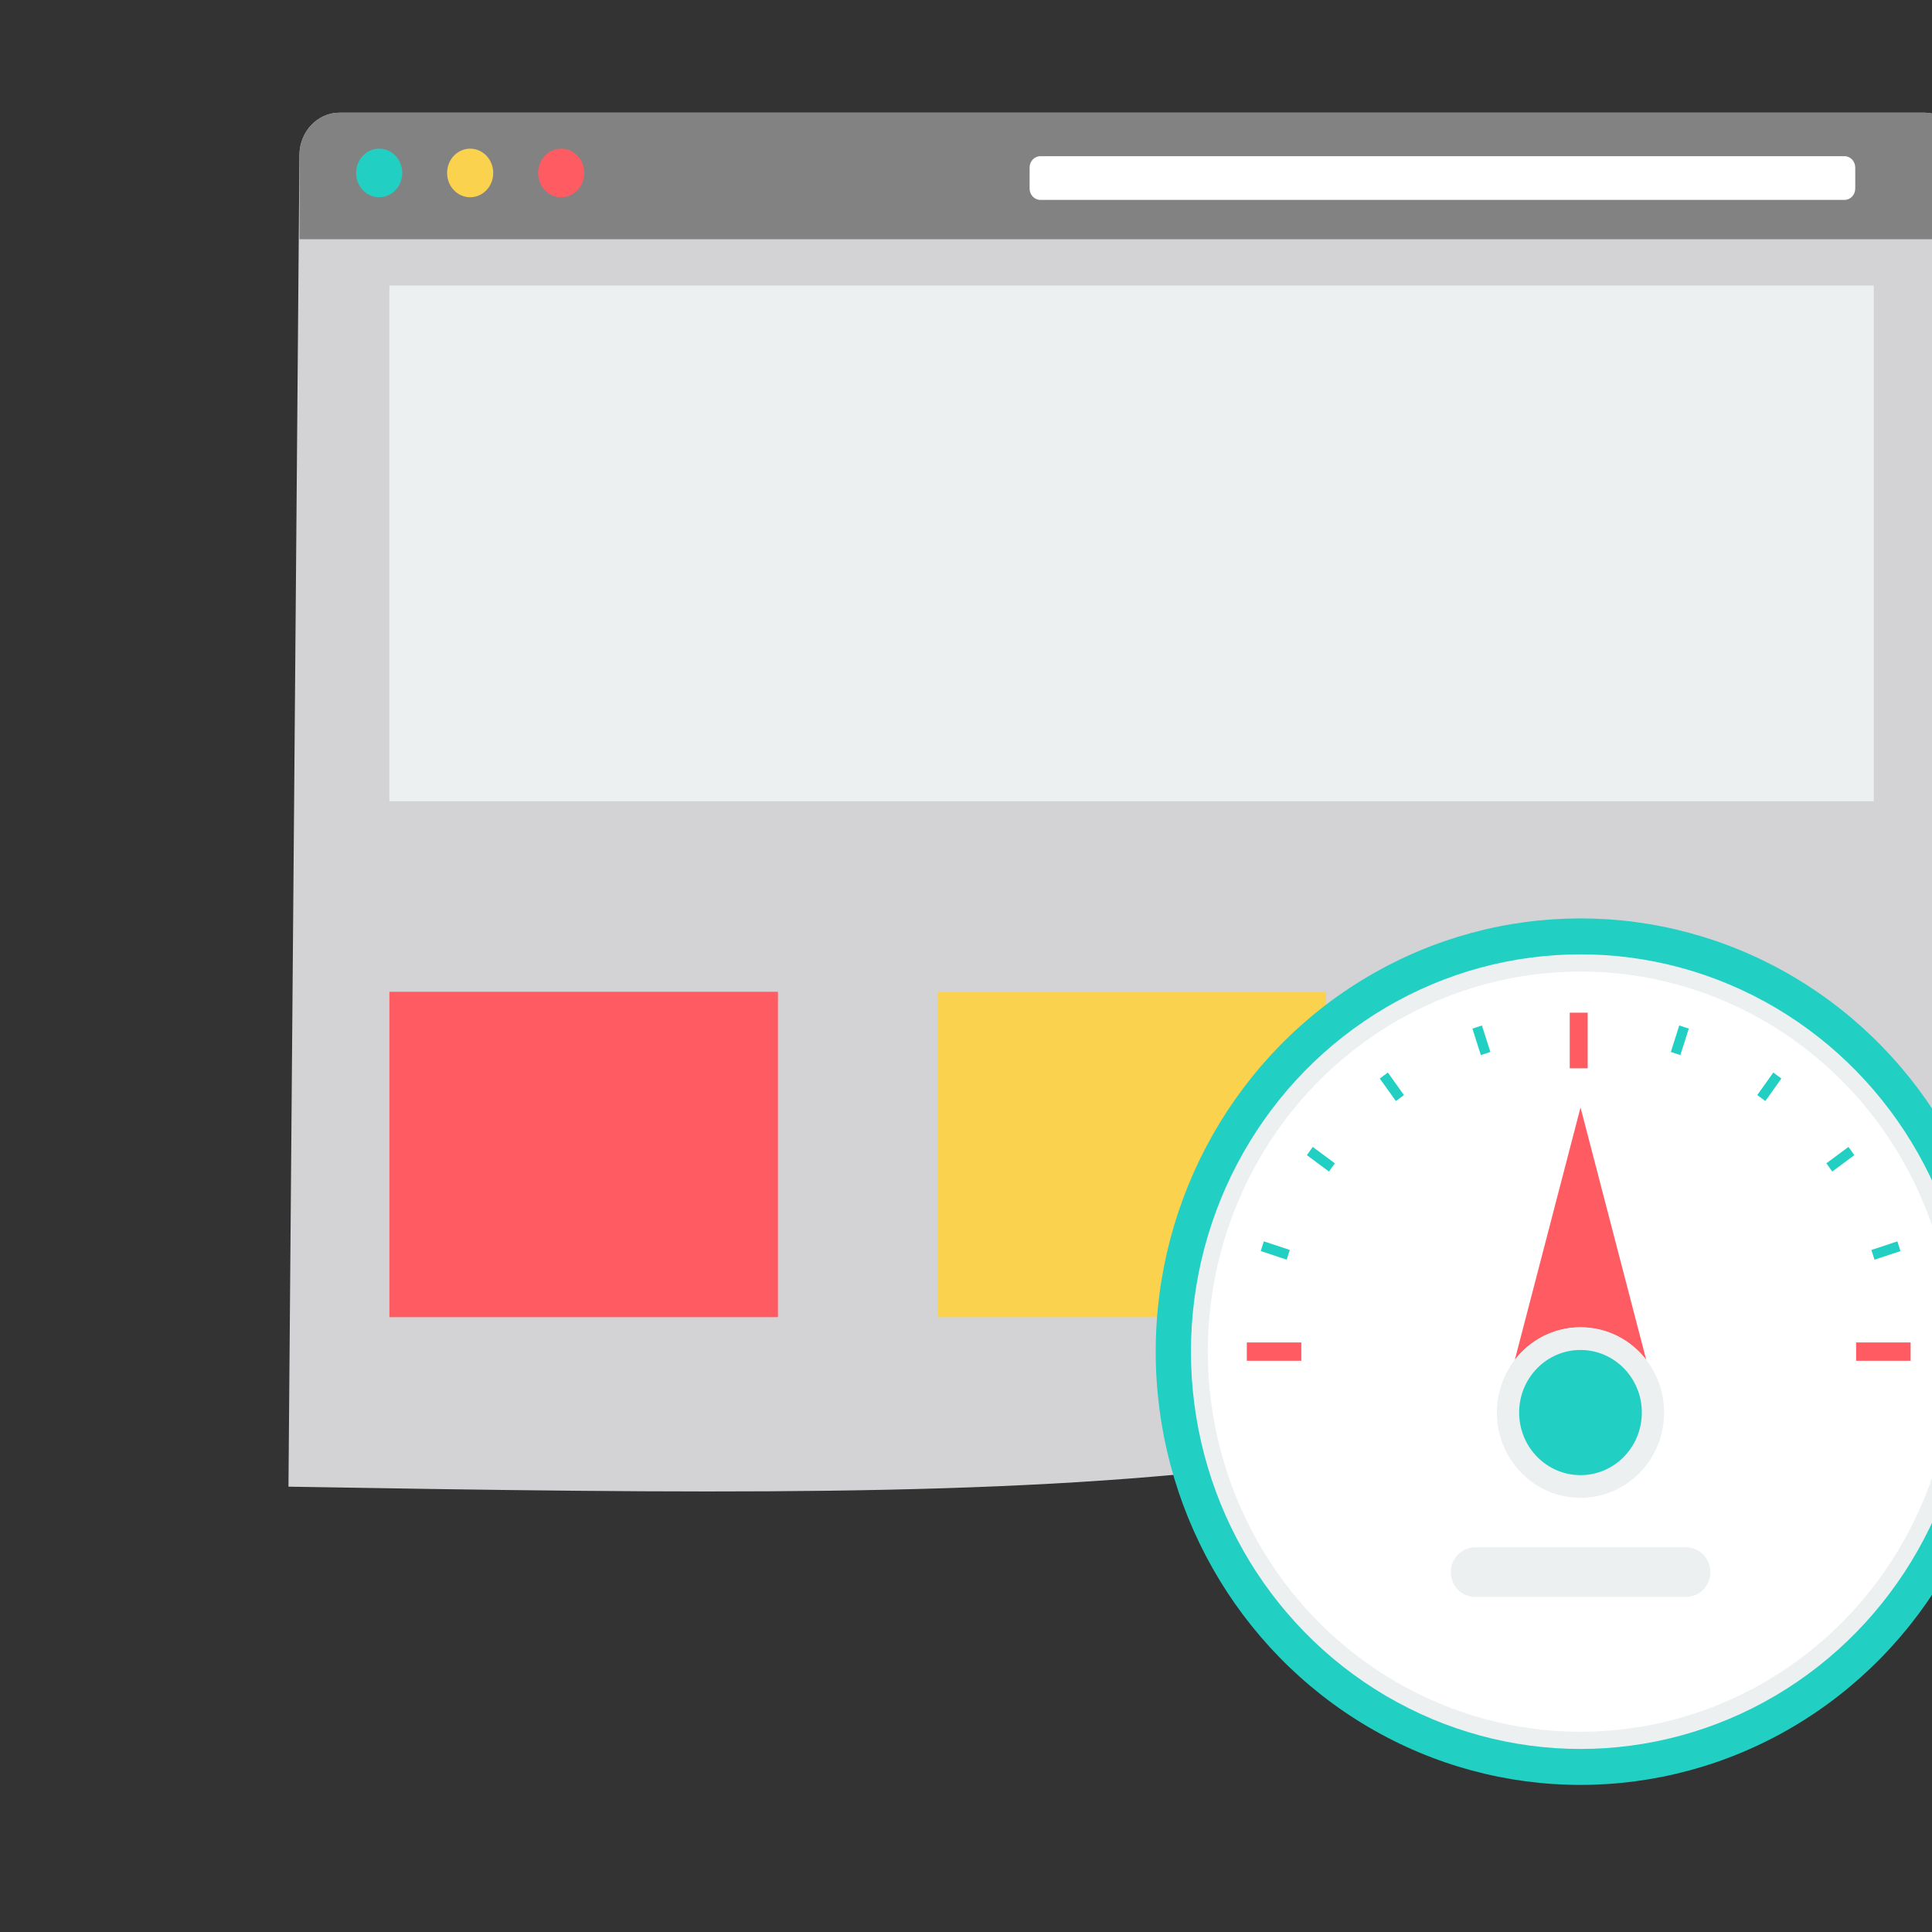 <?xml version="1.0" encoding="UTF-8" standalone="no"?>
<!-- Created with Inkscape (http://www.inkscape.org/) -->

<svg
   xmlns:dc="http://purl.org/dc/elements/1.1/"
   xmlns:cc="http://creativecommons.org/ns#"
   xmlns:rdf="http://www.w3.org/1999/02/22-rdf-syntax-ns#"
   xmlns:svg="http://www.w3.org/2000/svg"
   xmlns="http://www.w3.org/2000/svg"
   xmlns:sodipodi="http://sodipodi.sourceforge.net/DTD/sodipodi-0.dtd"
   xmlns:inkscape="http://www.inkscape.org/namespaces/inkscape"
   height="61"
   width="61"
   version="1.1"
   viewBox="0 0 16.14 16.14"
   id="svg72"
   sodipodi:docname="speed.svg"
   inkscape:version="0.92.3 (unknown)">
  <rect x="0" y="0" width="16.14" height="16.14" fill="#333333" stroke="none"/>
  <defs
     id="defs76" />
  <sodipodi:namedview
     pagecolor="#ffffff"
     bordercolor="#666666"
     borderopacity="1"
     objecttolerance="10"
     gridtolerance="10"
     guidetolerance="10"
     inkscape:pageopacity="0"
     inkscape:pageshadow="2"
     inkscape:window-width="1366"
     inkscape:window-height="744"
     id="namedview74"
     showgrid="false"
     inkscape:zoom="7.7377049"
     inkscape:cx="27.507472"
     inkscape:cy="32.927684"
     inkscape:window-x="0"
     inkscape:window-y="24"
     inkscape:window-maximized="1"
     inkscape:current-layer="g54" />
  <g
     transform="translate(0 -280.86)"
     id="g70">
    <g
       transform="matrix(.353 0 0 -.353 -1441 1559.9)"
       id="g68">
      <g
         transform="matrix(0.516,0,0,0.532,220.607,93.08)"
         id="g66">
        <g
           transform="matrix(0.162,0,0,-0.162,7493.1,6639.1)"
           id="g64">
          <g
             transform="matrix(1.005,0,0,0.996,-1.675,-2.971)"
             id="g62">
            <g
               transform="matrix(1.008,0,0,1.004,-2.088,-0.216)"
               id="g60">
              <g
                 transform="matrix(0.992,0,0,0.996,-0.499,-3.228)"
                 id="g58">
                <g
                   transform="matrix(1.012,0,0,1.015,-1.038,-3.931)"
                   id="g56">
                  <g
                     transform="matrix(8.33,0,0,8.375,-1326.4,-1521.1)"
                     id="g54">
                    <path
                       d="m 170.369,188.88 h 46.879 c 0.736,0 1.344,0.616 1.338,1.368 l -0.298,35.29 c -15.972,8.359 -28.178,8.36 -55.698,7.906 l 0.367,-43.195 c 0.006,-0.752 0.602,-1.368 1.338,-1.368 h 6.074 z"
                       id="path2"
                       inkscape:connector-curvature="0"
                       style="fill:#dddddf;fill-opacity:0.941;stroke-width:0.124"
                       sodipodi:nodetypes="cssccsscc" />
                    <g
                       transform="matrix(0.123,0,0,0.125,159.383,181.171)"
                       id="g10"
                       style="fill:#ecf0f1">
                      <path
                         d="m 364.39,390.69 h 81.946 v 4.993 H 364.39 Z m 0,24.327 h 58.049 v 4.993 H 364.39 Z m 0,-12.166 h 81.946 v 4.993 H 364.39 Z"
                         id="path8"
                         inkscape:connector-curvature="0" />
                    </g>
                    <g
                       id="g46"
                       style="stroke-width:0.119">
                      <path
                         d="m 184.283,217.393 h 12.986 v 10.553 h -12.986 z"
                         id="path12"
                         inkscape:connector-curvature="0"
                         style="fill:#fad24d;stroke-width:0.124;fill-opacity:1" />
                      <path
                         d="m 202.231,218.652 h 11.774 v 9.264 h -11.774 z"
                         id="path14"
                         inkscape:connector-curvature="0"
                         style="fill:#ecf0f1;stroke-width:0.111" />
                      <path
                         d="m 165.962,217.393 h 12.986 v 10.553 h -12.986 z"
                         id="path16"
                         inkscape:connector-curvature="0"
                         style="fill:#ff5b62;stroke-width:0.124;fill-opacity:1" />
                      <path
                         d="m 164.297,188.88 h 52.953 c 0.736,0 1.338,0.615 1.338,1.368 v 2.736 h -55.629 v -2.736 c 0,-0.752 0.602,-1.368 1.338,-1.368 h 6.2e-4 z"
                         id="path18"
                         inkscape:connector-curvature="0"
                         style="fill:#828282;stroke-width:0.124" />
                      <path
                         d="m 187.718,190.292 h 26.872 c 0.199,0 0.36,0.165 0.36,0.368 v 0.682 c 0,0.203 -0.161,0.368 -0.36,0.368 h -26.872 c -0.199,0 -0.36,-0.165 -0.36,-0.368 v -0.682 c 0,-0.203 0.161,-0.368 0.36,-0.368 z"
                         id="path20"
                         inkscape:connector-curvature="0"
                         style="fill:#ffffff;stroke-width:0.124" />
                      <ellipse
                         rx="0.771"
                         ry="0.788"
                         cy="190.836"
                         cx="165.621"
                         id="ellipse22"
                         style="fill:#21d0c3;stroke-width:0.124" />
                      <ellipse
                         rx="0.771"
                         ry="0.788"
                         cy="190.836"
                         cx="168.662"
                         id="ellipse24"
                         style="fill:#fad24d;stroke-width:0.124" />
                      <ellipse
                         rx="0.771"
                         ry="0.788"
                         cy="190.836"
                         cx="171.704"
                         id="ellipse26"
                         style="fill:#ff5b62;stroke-width:0.124" />
                      <rect
                         height="16.729"
                         width="49.607"
                         y="194.486"
                         x="165.962"
                         id="rect28"
                         style="fill:#ecf0f1;stroke-width:0.124" />
                      <ellipse
                         rx="14.196"
                         ry="14.052"
                         cy="229.065"
                         cx="205.768"
                         id="ellipse30"
                         style="fill:#21d0c3;stroke-width:0.111;fill-opacity:1" />
                      <ellipse
                         rx="13.018"
                         ry="12.886"
                         cy="229.065"
                         cx="205.768"
                         id="ellipse32"
                         style="fill:#ecf0f1;stroke-width:0.111" />
                      <ellipse
                         rx="12.455"
                         ry="12.328"
                         cy="229.065"
                         cx="205.768"
                         id="ellipse34"
                         style="fill:#ffffff;stroke-width:0.111" />
                      <path
                         d="m 203.573,229.332 2.196,-8.187 2.196,8.186 c -0.512,-0.642 -1.305,-1.054 -2.195,-1.054 -0.891,0 -1.684,0.413 -2.196,1.055 z"
                         id="path36"
                         inkscape:connector-curvature="0"
                         style="fill:#ff5b62;stroke-width:0.111" />
                      <ellipse
                         rx="2.794"
                         ry="2.766"
                         cy="231.04"
                         cx="205.768"
                         id="ellipse38"
                         style="fill:#ecf0f1;stroke-width:0.111" />
                      <ellipse
                         rx="2.05"
                         ry="2.03"
                         cy="231.04"
                         cx="205.768"
                         id="ellipse40"
                         style="fill:#21d0c3;stroke-width:0.111" />
                      <path
                         d="m 202.25,235.41 h 7.043 c 0.45,0 0.815,0.361 0.815,0.806 0,0.445 -0.365,0.806 -0.815,0.806 h -7.043 c -0.45,0 -0.815,-0.361 -0.815,-0.806 0,-0.445 0.365,-0.806 0.815,-0.806 z"
                         id="path42"
                         inkscape:connector-curvature="0"
                         style="fill:#ecf0f1;stroke-width:0.111" />
                      <path
                         d="m 202.156,218.588 0.318,-0.102 0.282,0.859 -0.318,0.102 z m 14.202,6.9 0.103,0.315 -0.868,0.279 -0.103,-0.315 z m -7.289,-7.002 0.318,0.102 -0.282,0.859 -0.318,-0.102 z m 3.142,1.526 0.27,0.194 -0.536,0.731 -0.27,-0.194 0.537,-0.731 z m 2.512,2.413 0.196,0.267 -0.738,0.531 -0.196,-0.267 0.738,-0.531 z m -19.641,3.377 0.103,-0.315 0.868,0.279 -0.103,0.315 z m 1.542,-3.11 0.197,-0.267 0.738,0.531 -0.197,0.267 -0.738,-0.531 z m 2.437,-2.486 0.27,-0.194 0.537,0.731 -0.27,0.194 z"
                         id="path44"
                         inkscape:connector-curvature="0"
                         style="fill:#21d0c3;stroke-width:0.111" />
                    </g>
                    <g
                       transform="matrix(0.111,0,0,0.11,163.053,186.854)"
                       id="g52"
                       style="fill:#ff5b62">
                      <path
                         d="m 284.36,381.02 h 16.406 v 5.408 h -16.41 z m 183.44,0 h 16.406 v 5.408 H 467.8 Z"
                         id="path48"
                         inkscape:connector-curvature="0" />
                      <path
                         d="m 381.58,300.2 v -16.406 h 5.408 V 300.2 Z"
                         id="path50"
                         inkscape:connector-curvature="0" />
                    </g>
                  </g>
                </g>
              </g>
            </g>
          </g>
        </g>
      </g>
    </g>
  </g>
</svg>
